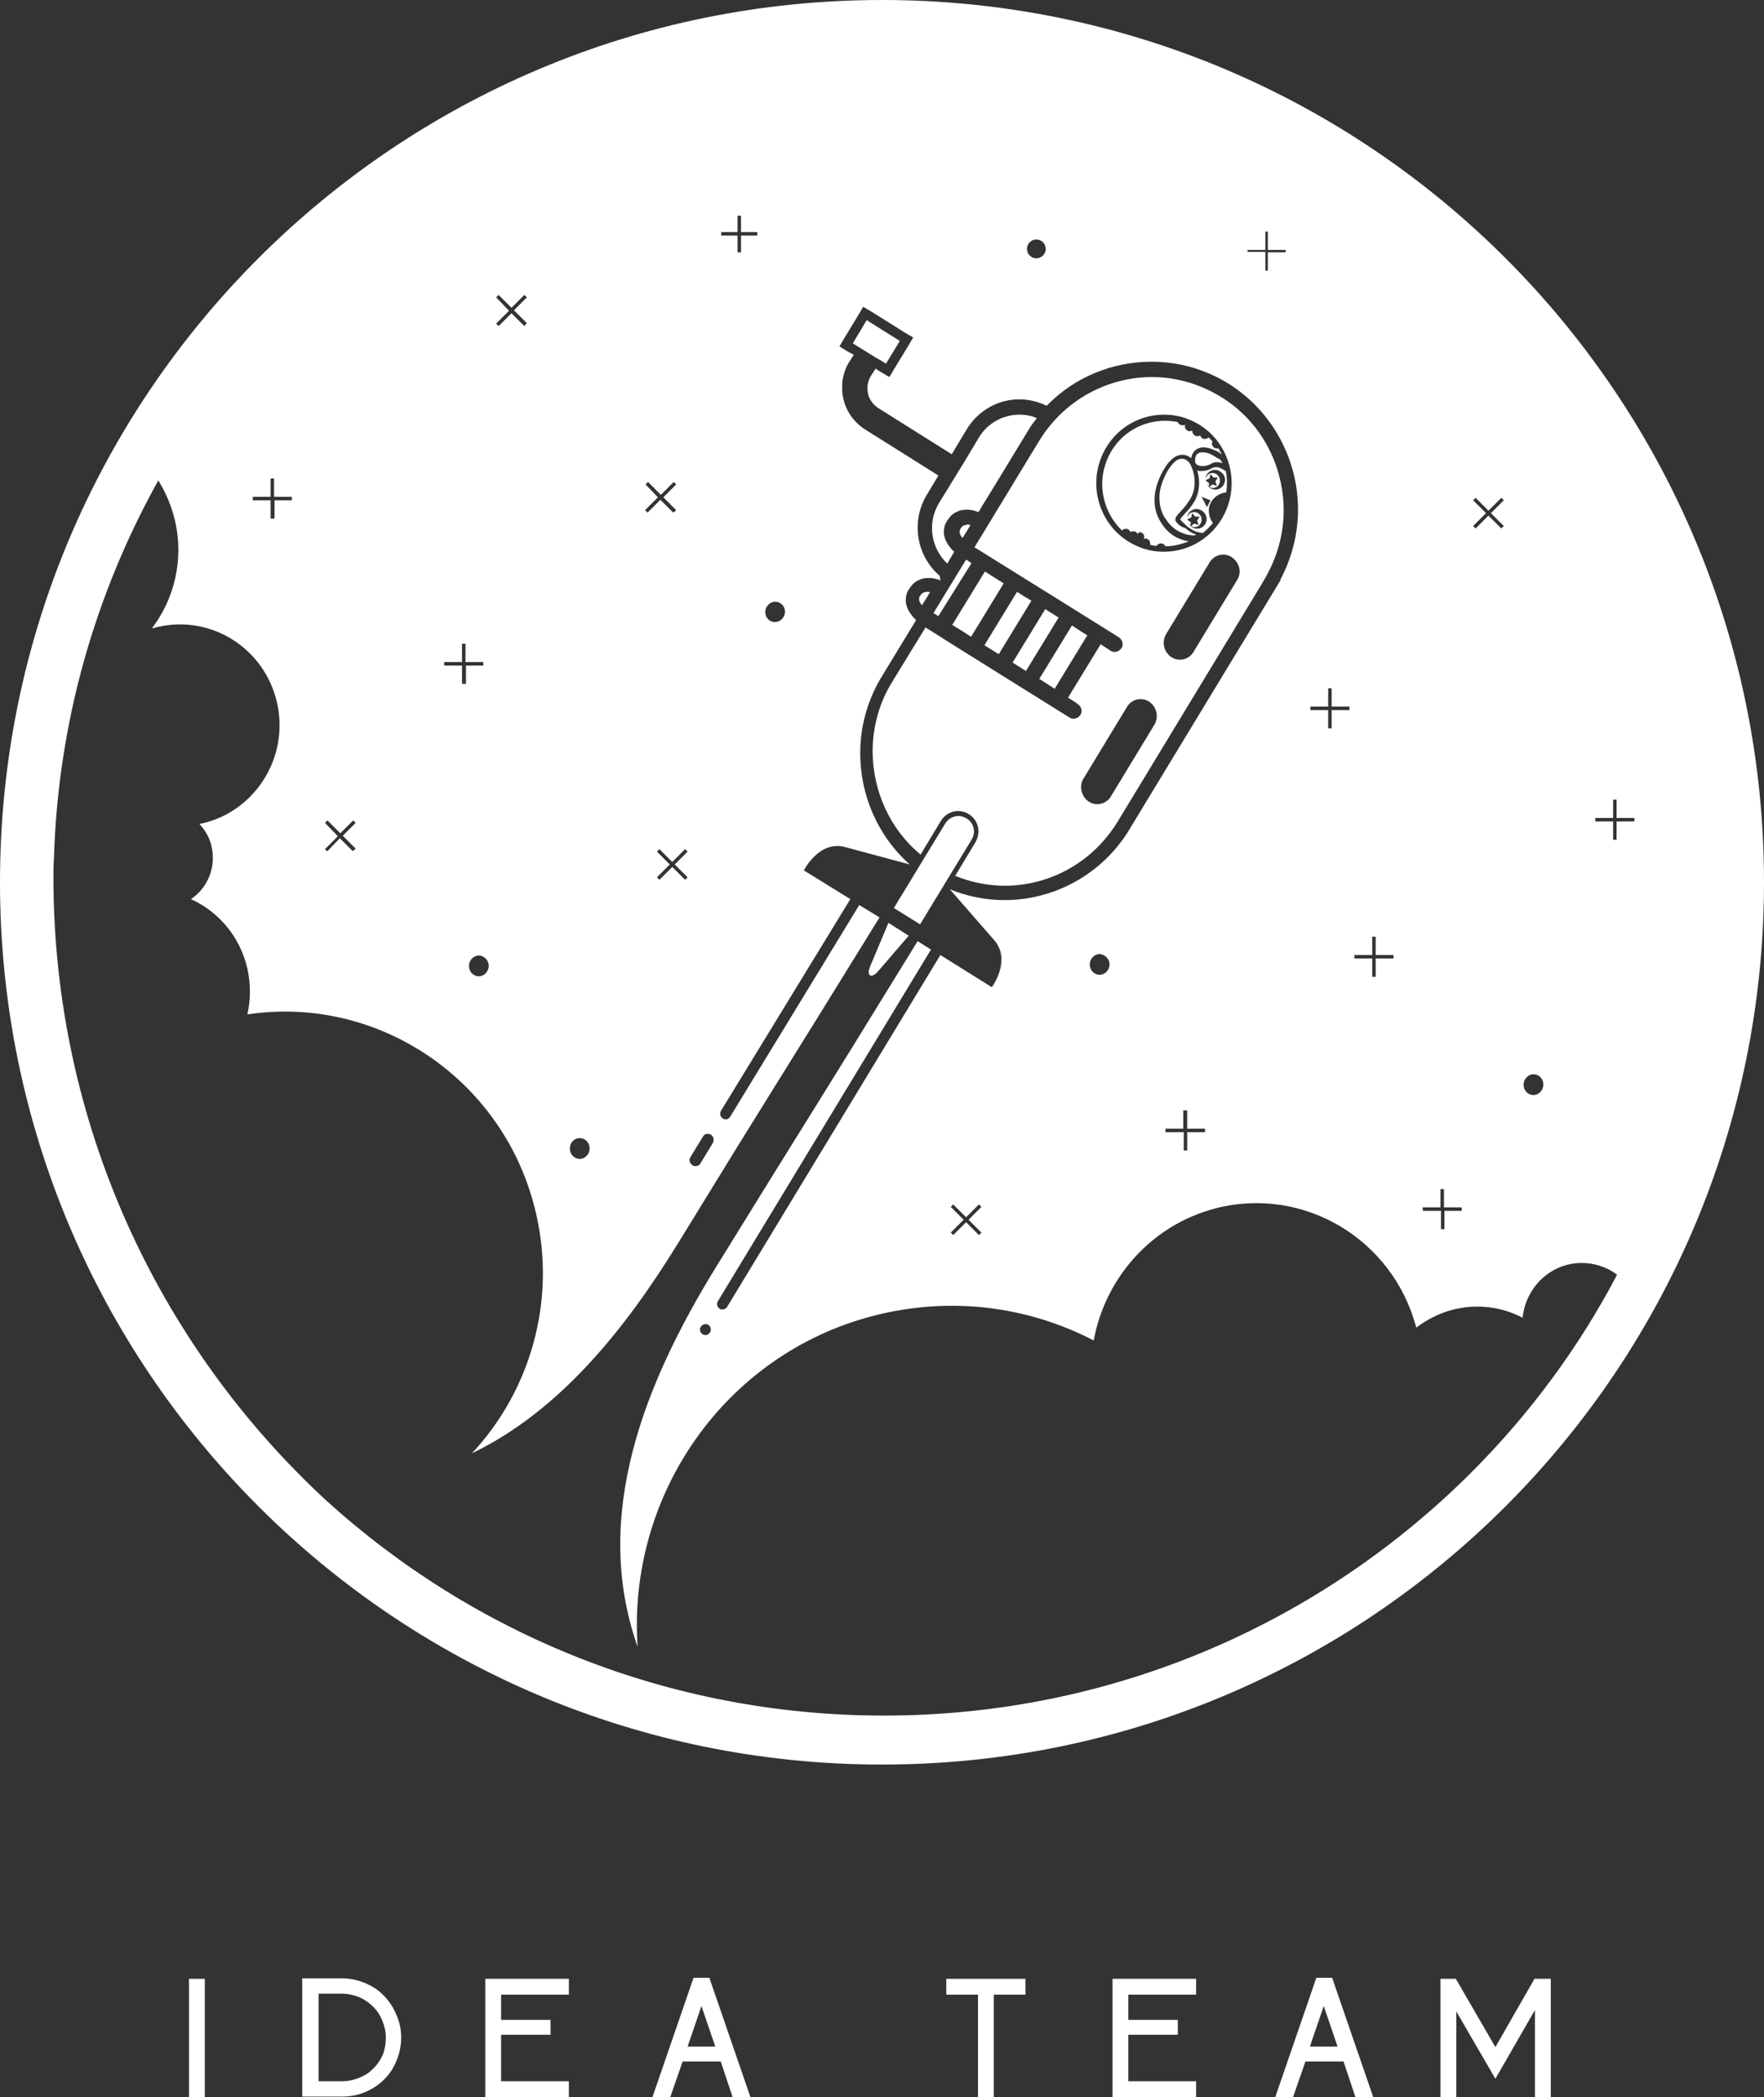 <?xml version="1.0" encoding="utf-8"?>
<!-- Generator: Adobe Illustrator 24.1.2, SVG Export Plug-In . SVG Version: 6.00 Build 0)  -->
<svg version="1.1" id="Layer_1" xmlns="http://www.w3.org/2000/svg" xmlns:xlink="http://www.w3.org/1999/xlink" x="0px" y="0px"
	 viewBox="0 0 35.66 42.38" style="enable-background:new 0 0 35.66 42.38;" xml:space="preserve">
<rect x="0" y="0" width="35.66" height="42.38" fill="#333333" stroke="none"/>
<style type="text/css">
	.st0{fill:#FFFFFF;}
</style>
<g>
	<g>
		<path class="st0" d="M23.07,10.76c0.05,0.02,0.08,0.08,0.05,0.13l0,0c0.02-0.01,0.05-0.01,0.07,0c0.05,0.02,0.07,0.07,0.06,0.12
			c0.04,0.01,0.08,0.02,0.13,0.02c0.03-0.04,0.08-0.06,0.13-0.04c0.02,0.01,0.04,0.03,0.05,0.05c0.16,0,0.32-0.04,0.47-0.1
			c-0.05-0.01-0.11-0.02-0.18-0.05c-0.13-0.05-0.27-0.15-0.38-0.33c-0.08-0.13-0.13-0.27-0.13-0.43l0-0.01c0-0.01,0-0.02,0-0.02
			c0-0.19,0.06-0.39,0.18-0.6c0.04-0.06,0.08-0.14,0.15-0.2c0.06-0.06,0.14-0.11,0.23-0.11c0.06,0,0.12,0.02,0.18,0.07
			c0.01-0.07,0.04-0.12,0.08-0.16c0.05-0.04,0.11-0.06,0.17-0.06c0.02,0,0.04,0,0.07,0.01l0.01,0c0.05,0.01,0.1,0.03,0.15,0.05
			c0.05,0.02,0.1,0.05,0.14,0.09c-0.02-0.05-0.05-0.09-0.07-0.13c-0.03,0.01-0.05,0-0.08-0.01c-0.05-0.03-0.06-0.09-0.04-0.13
			c-0.03-0.03-0.05-0.06-0.08-0.08c-0.03,0.03-0.08,0.04-0.12,0.02c-0.02-0.01-0.04-0.04-0.05-0.06c-0.03,0.02-0.08,0.02-0.11,0
			c-0.03-0.02-0.05-0.06-0.05-0.1c-0.03,0.02-0.07,0.02-0.1,0c-0.04-0.03-0.06-0.08-0.04-0.12c-0.03,0.02-0.07,0.02-0.11,0
			c-0.02-0.01-0.03-0.03-0.04-0.05c-0.59-0.12-1.19,0.18-1.43,0.76c-0.21,0.51-0.07,1.07,0.3,1.43c0.03-0.03,0.07-0.04,0.11-0.03
			c0.03,0.01,0.05,0.03,0.06,0.06c0.03-0.01,0.06-0.02,0.09-0.01c0.03,0.01,0.05,0.03,0.06,0.06C23,10.76,23.04,10.75,23.07,10.76z"
			/>
		<path class="st0" d="M24.55,9.22c-0.05-0.03-0.11-0.06-0.16-0.07l-0.01,0c-0.02-0.01-0.05-0.01-0.07-0.01
			c-0.04,0-0.08,0.01-0.1,0.03c-0.03,0.02-0.05,0.06-0.05,0.13v0l0,0.02c0,0.04,0.01,0.05,0.04,0.07c0.02,0.02,0.06,0.03,0.11,0.03
			c0.06,0,0.12-0.02,0.16-0.04c0.04-0.03,0.09-0.04,0.13-0.04c0.04,0,0.08,0.01,0.11,0.02c0-0.01,0-0.01-0.01-0.02
			c0-0.01-0.02-0.03-0.04-0.06C24.62,9.27,24.58,9.24,24.55,9.22z"/>
		<path class="st0" d="M23.78,10.55c-0.01-0.01-0.02-0.03-0.02-0.05c0-0.04,0.02-0.06,0.04-0.09c0.02-0.03,0.05-0.05,0.08-0.09
			c0.05-0.05,0.1-0.11,0.15-0.19l0.01-0.01c0.01-0.02,0.02-0.03,0.03-0.05c0.05-0.09,0.08-0.2,0.08-0.32c0-0.11-0.02-0.23-0.08-0.35
			l-0.02-0.04c-0.07-0.08-0.11-0.09-0.16-0.09c-0.06,0-0.11,0.03-0.16,0.08c-0.05,0.05-0.1,0.12-0.13,0.17
			c-0.11,0.2-0.17,0.39-0.16,0.56c0,0.01,0,0.02,0,0.02l0,0.01c0.01,0.13,0.04,0.26,0.12,0.37c0.1,0.16,0.23,0.25,0.34,0.29
			c0.11,0.05,0.21,0.05,0.24,0.05c0,0,0.01,0,0.01,0l0.03-0.02c-0.08-0.02-0.15-0.07-0.22-0.13C23.87,10.65,23.81,10.59,23.78,10.55
			z"/>
		<path class="st0" d="M24.5,9.46c-0.06,0.04-0.14,0.06-0.21,0.06c-0.03,0-0.06,0-0.09-0.01c0.03,0.08,0.04,0.17,0.04,0.25
			c0,0.13-0.03,0.26-0.09,0.37c0,0,0,0,0,0l-0.01,0.01c-0.05,0.09-0.11,0.16-0.17,0.22c-0.05,0.06-0.1,0.11-0.11,0.13l0,0.01
			c0.02,0.03,0.08,0.08,0.14,0.14c0.07,0.05,0.15,0.1,0.2,0.11c0.08,0.02,0.1,0.02,0.11,0.02l0.01,0l0,0
			c0.07-0.06,0.14-0.13,0.2-0.2c-0.07-0.09-0.12-0.25-0.05-0.4c0.08-0.16,0.23-0.21,0.32-0.22c0.02-0.14,0.02-0.29-0.01-0.43
			L24.74,9.5l0,0l0,0l-0.01-0.01c-0.01-0.01-0.02-0.01-0.04-0.02c-0.03-0.02-0.07-0.03-0.11-0.03C24.55,9.44,24.53,9.45,24.5,9.46z
			 M24.38,10.56c-0.04,0.1-0.15,0.15-0.25,0.11c-0.05-0.02-0.09-0.06-0.11-0.12c0.01,0.03,0.03,0.05,0.05,0.07l0-0.07l-0.06-0.04
			c0-0.01,0-0.01,0-0.02l0.07-0.03l0.02-0.09l0.06,0.07l0.09,0l-0.05,0.08l0.03,0.09l-0.09-0.03l-0.06,0.05c0,0,0.01,0,0.01,0.01
			c0.08,0.03,0.16,0,0.19-0.08c0.03-0.08,0-0.16-0.08-0.2c-0.08-0.03-0.16,0-0.19,0.08c0,0.01-0.01,0.02-0.01,0.03
			c0-0.02,0.01-0.04,0.01-0.06c0.04-0.1,0.15-0.15,0.25-0.11C24.37,10.35,24.42,10.46,24.38,10.56z M24.4,10.25l-0.11-0.21
			l0.18,0.07L24.4,10.25z M24.75,9.77c-0.04,0.1-0.15,0.15-0.25,0.11c-0.05-0.02-0.09-0.06-0.11-0.12c0.01,0.03,0.03,0.05,0.05,0.07
			l0-0.07l-0.06-0.04c0-0.01,0-0.01,0-0.02l0.07-0.03l0.02-0.09l0.06,0.07l0.09,0l-0.05,0.08l0.03,0.09l-0.09-0.03l-0.06,0.05
			c0,0,0.01,0,0.01,0.01c0.08,0.03,0.16,0,0.19-0.08c0.03-0.08,0-0.16-0.08-0.2c-0.08-0.03-0.16,0-0.19,0.08
			c0,0.01-0.01,0.02-0.01,0.03c0-0.02,0.01-0.04,0.01-0.06c0.04-0.1,0.15-0.15,0.25-0.11C24.75,9.56,24.79,9.67,24.75,9.77z"/>
		<path class="st0" d="M19.48,10.62c-0.02,0.01-0.04,0.03-0.06,0.06c-0.02,0.03-0.02,0.05-0.02,0.07c0,0.03,0.01,0.06,0.04,0.1
			c0,0.01,0.01,0.01,0.02,0.02l0.16-0.26c-0.02,0-0.04-0.01-0.06-0.01C19.53,10.61,19.5,10.61,19.48,10.62z"/>
		<polygon class="st0" points="17.8,7.28 17.8,7.28 17.91,7.35 18.19,6.89 17.52,6.47 17.24,6.94 17.71,7.23 		"/>
		<path class="st0" d="M19.29,11.15c-0.04-0.03-0.07-0.07-0.1-0.11c-0.06-0.08-0.11-0.18-0.11-0.29c0-0.08,0.02-0.16,0.07-0.23
			c0.05-0.08,0.11-0.14,0.18-0.17c0.07-0.04,0.15-0.05,0.22-0.05c0.08,0,0.16,0.02,0.23,0.05l0.09-0.15l0.27-0.44l0.7-1.15
			c0.04-0.05,0.08-0.11,0.12-0.16c-0.11-0.05-0.23-0.07-0.35-0.07c-0.32,0-0.64,0.16-0.82,0.46l-0.3,0.5l-0.27,0.44l-0.24,0.39
			c-0.24,0.4-0.16,0.91,0.17,1.22L19.29,11.15z"/>
		<path class="st0" d="M18.61,17.27l0.41-0.68c0.08-0.13,0.21-0.2,0.35-0.2c0.07,0,0.15,0.02,0.21,0.06c0.13,0.08,0.2,0.21,0.2,0.35
			c0,0.07-0.02,0.15-0.06,0.22l-0.04-0.03l0.04,0.03l-0.41,0.68c0.32,0.13,0.66,0.2,1,0.2c0.9,0,1.77-0.46,2.28-1.29
			c0.01-0.01,0.02-0.03,0.03-0.05l0.08-0.13l0,0l2.79-4.6l0,0l0.07-0.12c0.26-0.44,0.39-0.92,0.39-1.39c0-0.91-0.45-1.8-1.27-2.3
			c-0.44-0.27-0.92-0.4-1.39-0.4c-0.89,0-1.76,0.45-2.27,1.27l-0.08,0.13l0,0l-1.24,2.04c0.61,0.38,2.41,1.5,2.92,1.82
			c0.07,0.05,0.1,0.15,0.05,0.22c-0.05,0.07-0.14,0.1-0.22,0.05l-0.2-0.13l-0.66,1.08c0.08,0.05,0.15,0.09,0.2,0.13
			c0.07,0.05,0.1,0.14,0.05,0.22c-0.05,0.07-0.15,0.1-0.22,0.05c-0.51-0.32-2.3-1.43-2.91-1.82l-0.57,0.93l0,0l-0.08,0.13
			c-0.01,0.02-0.02,0.04-0.03,0.05c-0.27,0.44-0.39,0.93-0.39,1.41C17.65,15.98,17.98,16.75,18.61,17.27z M25.01,11.72l-0.88,1.45
			c-0.09,0.16-0.3,0.21-0.45,0.11s-0.2-0.3-0.11-0.46l0.88-1.45c0.09-0.16,0.3-0.21,0.45-0.11S25.11,11.56,25.01,11.72z M22.26,9.25
			c0.21-0.53,0.71-0.87,1.27-0.87h0c0.17,0,0.35,0.03,0.51,0.1c0.7,0.28,1.04,1.09,0.76,1.8c-0.21,0.53-0.71,0.87-1.27,0.87
			c-0.17,0-0.35-0.03-0.51-0.1C22.32,10.77,21.98,9.96,22.26,9.25z M21.9,15.74l0.88-1.45c0.09-0.16,0.3-0.21,0.45-0.11
			s0.2,0.3,0.11,0.46l-0.88,1.45c-0.09,0.16-0.3,0.21-0.45,0.11C21.86,16.1,21.81,15.89,21.9,15.74z"/>
		<path class="st0" d="M18.64,12.23l0.16-0.26c-0.02-0.01-0.04-0.01-0.06-0.01c-0.03,0-0.06,0.01-0.08,0.02
			c-0.02,0.01-0.04,0.03-0.06,0.06c-0.02,0.03-0.02,0.05-0.02,0.07c0,0.03,0.01,0.06,0.04,0.1C18.62,12.21,18.63,12.22,18.64,12.23z
			"/>
		<path class="st0" d="M20.47,13.39c0.09,0.06,0.18,0.11,0.27,0.17l0.66-1.08c-0.09-0.06-0.18-0.11-0.27-0.17L20.47,13.39z"/>
		<path class="st0" d="M21.98,12.84c-0.1-0.06-0.2-0.13-0.31-0.2l-0.66,1.08c0.11,0.07,0.22,0.14,0.31,0.2L21.98,12.84z"/>
		<path class="st0" d="M19.64,11.38c-0.04-0.02-0.07-0.05-0.11-0.07l-0.66,1.08c0.03,0.02,0.07,0.04,0.1,0.06L19.64,11.38z"/>
		<path class="st0" d="M19.25,12.63c0.12,0.07,0.25,0.15,0.38,0.24l0.66-1.08c-0.14-0.09-0.27-0.17-0.38-0.24L19.25,12.63z"/>
		<path class="st0" d="M19.9,13.04c0.1,0.06,0.19,0.12,0.29,0.18l0.66-1.08c-0.1-0.06-0.2-0.12-0.29-0.18L19.9,13.04z"/>
		<path class="st0" d="M17.75,19.63l0.62-0.72l-0.41-0.26l-0.37,0.88C17.51,19.72,17.61,19.79,17.75,19.63z"/>
		<path class="st0" d="M19.64,16.97c0.03-0.05,0.05-0.11,0.05-0.16c0-0.11-0.05-0.21-0.15-0.27c-0.05-0.03-0.11-0.05-0.16-0.05
			c-0.1,0-0.21,0.05-0.27,0.15l-1.04,1.71l0.53,0.33L19.64,16.97z"/>
	</g>
	<g>
		<path class="st0" d="M4.14,39.99v2.39H3.82v-2.39H4.14z"/>
		<path class="st0" d="M8.11,41.18c0,0.25-0.08,0.48-0.2,0.67c-0.13,0.19-0.31,0.34-0.53,0.43c-0.14,0.06-0.3,0.09-0.47,0.09h-0.8
			v-2.39l0.8,0c0.25,0,0.48,0.08,0.67,0.2c0.19,0.13,0.34,0.31,0.43,0.53C8.08,40.86,8.11,41.02,8.11,41.18z M7.8,41.18
			c0-0.18-0.06-0.35-0.15-0.5c-0.1-0.14-0.23-0.25-0.39-0.32c-0.11-0.04-0.22-0.07-0.35-0.07H6.44v1.77h0.48
			c0.18,0,0.35-0.06,0.5-0.15c0.14-0.1,0.25-0.23,0.32-0.39C7.78,41.42,7.8,41.3,7.8,41.18z"/>
		<path class="st0" d="M20.73,40.31h-0.64v2.07h-0.32v-2.07h-0.64v-0.32h0.64v0h0.32v0h0.64V40.31z"/>
		<path class="st0" d="M31.35,39.99v2.39h-0.32v-1.76l-0.8,1.39l-0.79-1.36v1.73h-0.32v-2.39h0.31l0.8,1.38l0.79-1.38h0H31.35z"/>
		<path class="st0" d="M22.81,40.31v0.51h1v0.3h-1v0.94h1.37v0.32h-1.69v-2.39l1.69,0v0.32H22.81z"/>
		<path class="st0" d="M10.13,40.31v0.51h1v0.3h-1v0.94h1.37v0.32H9.81v-2.39l1.69,0v0.32H10.13z"/>
		<path class="st0" d="M27.4,42.38h0.36l-0.83-2.41l-0.32,0l-0.83,2.41h0.36l0.25-0.72h0.77L27.4,42.38z M26.48,41.36l0.28-0.82
			l0.28,0.82H26.48z"/>
		<path class="st0" d="M14.81,42.38h0.36l-0.83-2.41l-0.32,0l-0.83,2.41h0.36l0.25-0.72h0.77L14.81,42.38z M13.9,41.36l0.28-0.82
			l0.28,0.82H13.9z"/>
	</g>
	<g>
		<path class="st0" d="M17.83,0C7.98,0,0,7.98,0,17.83c0,9.85,7.98,17.83,17.83,17.83c9.85,0,17.83-7.98,17.83-17.83
			C35.66,7.98,27.68,0,17.83,0z M31,21.71c0.11,0,0.2,0.09,0.2,0.21c0,0.11-0.09,0.21-0.2,0.21c-0.11,0-0.2-0.09-0.2-0.21
			C30.8,21.81,30.89,21.71,31,21.71z M29.78,10.11L29.78,10.11l0.05-0.05l0.26,0.26l0.25-0.25l0.01-0.01l0.01,0.01l0.04,0.04
			l-0.26,0.26l0.26,0.26l-0.01,0.01l-0.04,0.04l-0.26-0.26l-0.26,0.26l-0.01-0.01l-0.04-0.04l0.26-0.26L29.78,10.11z M28.76,24.46
			V24.4h0.36v-0.37h0.01h0.05h0.01v0.37h0.36v0.01v0.06H29.2v0.37h-0.01h-0.06v-0.37h-0.36V24.46z M27.38,19.36V19.3h0.36v-0.37
			h0.01h0.05h0.01v0.37h0.36v0.01v0.06h-0.36v0.37h-0.01h-0.06v-0.37h-0.36V19.36z M26.49,14.34v-0.06h0.36v-0.37h0.01h0.05h0.01
			v0.37h0.36v0.01v0.06h-0.36v0.37h-0.01h-0.06v-0.37h-0.36V14.34z M25.22,5.05h0.36V4.68h0.05v0.37h0.36v0.05h-0.36v0.37h-0.05
			V5.09h-0.36V5.05z M20.95,4.84c0.11,0,0.19,0.09,0.19,0.19c0,0.11-0.09,0.19-0.19,0.19c-0.11,0-0.19-0.09-0.19-0.19
			C20.76,4.93,20.84,4.84,20.95,4.84z M15.47,12.37L15.47,12.37c0-0.11,0.09-0.21,0.2-0.21h0h0h0v0c0.11,0,0.2,0.09,0.2,0.2h0v0v0
			c0,0.11-0.09,0.21-0.2,0.21h0h0C15.56,12.58,15.47,12.48,15.47,12.37L15.47,12.37z M14.58,4.75V4.69h0.33V4.36h0.01h0.05h0.01
			v0.33h0.33V4.7v0.06h-0.33V5.1h-0.01h-0.06V4.76h-0.33V4.75z M13.96,23.38l0.25-0.41c0.03-0.06,0.11-0.07,0.16-0.04
			c0.06,0.04,0.07,0.11,0.04,0.17l-0.25,0.41c-0.03,0.06-0.11,0.07-0.16,0.04C13.94,23.51,13.92,23.44,13.96,23.38z M13.85,17.16
			L13.85,17.16l0.05,0.05l-0.26,0.26l0.26,0.26l-0.01,0.01l-0.04,0.04l-0.26-0.26l-0.26,0.26l-0.01-0.01l-0.04-0.04l0.26-0.26
			l-0.26-0.26l0.01-0.01l0.04-0.04l0.26,0.26L13.85,17.16L13.85,17.16z M13.05,9.79L13.05,9.79l0.05-0.05l0.26,0.26l0.26-0.26
			l0.01,0.01l0.04,0.04l-0.26,0.26l0.26,0.26l-0.01,0.01l-0.04,0.03l-0.01,0.01l-0.26-0.26l-0.26,0.26l-0.01-0.01l-0.04-0.04
			l0.26-0.26L13.05,9.79z M11.72,23c0.11,0,0.2,0.09,0.2,0.21c0,0.11-0.09,0.21-0.2,0.21c-0.11,0-0.2-0.09-0.2-0.21
			C11.52,23.09,11.61,23,11.72,23z M10.03,6.01L10.03,6.01l0.05-0.05l0.26,0.26l0.25-0.25l0.01-0.01l0.01,0.01l0.04,0.04l-0.26,0.26
			l0.26,0.26l-0.01,0.01L10.6,6.59l-0.26-0.26l-0.26,0.26l-0.01-0.01l-0.04-0.04l0.26-0.26L10.03,6.01z M9.88,19.52
			c0,0.11-0.09,0.21-0.2,0.21c-0.11,0-0.2-0.09-0.2-0.21c0-0.11,0.09-0.21,0.2-0.21C9.78,19.31,9.88,19.4,9.88,19.52z M8.98,13.44
			v-0.06h0.36v-0.37h0.01h0.06v0.37h0.35h0.01v0.01v0.06H9.42v0.37H9.41H9.34v-0.37H8.98V13.44z M6.57,16.63L6.57,16.63l0.05-0.05
			l0.26,0.26l0.25-0.25l0.01-0.01l0.01,0.01l0.04,0.04l-0.26,0.26l0.26,0.26l-0.01,0.01L7.13,17.2l-0.26-0.26L6.62,17.2L6.61,17.2
			l-0.04-0.04l0.26-0.26L6.57,16.63z M5.11,10.1v-0.06h0.36V9.67h0.01h0.05h0.01v0.37h0.36v0.01v0.06H5.55v0.37H5.53H5.47v-0.37
			H5.11V10.1z M29.75,29.75c-3.04,3.04-7.24,4.92-11.88,4.92c-4.35,0-8.31-1.65-11.29-4.36c-3.38-3.13-5.5-7.61-5.5-12.58
			c0-0.13,0-0.25,0.01-0.37c0.08-2.77,0.84-5.37,2.11-7.65c0.15,0.24,0.27,0.52,0.34,0.82c0.18,0.79-0.02,1.58-0.47,2.17
			c0.04-0.01,0.08-0.02,0.12-0.03c1.08-0.25,2.16,0.43,2.41,1.53c0.25,1.09-0.43,2.19-1.51,2.44c-0.02,0-0.04,0.01-0.06,0.01
			c0.12,0.13,0.21,0.28,0.25,0.47c0.09,0.42-0.09,0.83-0.42,1.05c0.55,0.25,0.99,0.75,1.14,1.4c0.07,0.32,0.07,0.63,0,0.93
			c2.66-0.4,5.23,1.34,5.84,4.04c0.41,1.79-0.14,3.59-1.3,4.83c1.77-0.85,3.1-2.51,4.17-4.25c2.09-3.41,1.77-2.85,4.07-6.58
			l-0.41-0.25l-2.61,4.28c-0.03,0.05-0.1,0.07-0.15,0.03c-0.05-0.03-0.07-0.1-0.03-0.16l2.61-4.27l-0.94-0.58
			c0,0,0.31-0.62,0.84-0.47l1.3,0.35c-0.65-0.58-1-1.4-1-2.25c0-0.51,0.13-1.02,0.4-1.49l0,0l0.73-1.2
			c-0.04-0.03-0.07-0.07-0.1-0.11c-0.06-0.08-0.11-0.18-0.11-0.29c0-0.08,0.02-0.16,0.07-0.23c0.05-0.08,0.11-0.14,0.18-0.17
			c0.07-0.04,0.15-0.05,0.22-0.05c0.08,0,0.16,0.02,0.23,0.05L19,11.64c-0.47-0.4-0.59-1.09-0.27-1.63l0.24-0.4l-1.48-0.93
			c-0.22-0.14-0.37-0.35-0.43-0.58c-0.04-0.13-0.04-0.26-0.03-0.4c0.02-0.13,0.06-0.27,0.14-0.39l0.09-0.14L17.13,7.1L16.97,7
			l0.1-0.17l0.28-0.46l0.1-0.17l0.17,0.1l0.67,0.42l0.17,0.1l-0.1,0.17l-0.28,0.46l-0.1,0.17l-0.17-0.1l-0.11-0.07l-0.09,0.14
			c-0.04,0.06-0.06,0.12-0.07,0.19c-0.01,0.06,0,0.13,0.01,0.19c0.03,0.11,0.1,0.21,0.21,0.28l1.48,0.93l0.3-0.5
			c0.23-0.38,0.63-0.61,1.07-0.61c0.19,0,0.38,0.05,0.55,0.13c0.56-0.58,1.33-0.89,2.12-0.89c0.53,0,1.06,0.14,1.55,0.44
			c0.91,0.57,1.41,1.55,1.41,2.55c0,0.48-0.12,0.97-0.36,1.42l0.01,0l-3.1,5.11l0,0c-0.56,0.87-1.51,1.36-2.48,1.36
			c-0.37,0-0.75-0.07-1.11-0.22l0.89,1.02c0.37,0.41-0.04,0.96-0.04,0.96l-1.04-0.65l-4.31,7.11c-0.03,0.05-0.1,0.07-0.15,0.04
			c-0.05-0.03-0.07-0.1-0.04-0.15l4.31-7.11l-0.27-0.17c-2.31,3.76-1.98,3.19-4.09,6.61c-1.42,2.31-2.51,5-1.57,7.65
			c-0.21-3.05,1.75-5.91,4.77-6.69c1.56-0.4,3.12-0.19,4.45,0.5c0.23-1.26,1.16-2.33,2.46-2.67c1.78-0.46,3.59,0.62,4.06,2.41
			c0.21-0.16,0.46-0.29,0.73-0.36c0.5-0.13,1-0.06,1.42,0.16c0.05-0.5,0.4-0.94,0.9-1.07c0.36-0.09,0.73-0.01,1.01,0.2
			C31.92,27.23,30.92,28.58,29.75,29.75z M23.56,22.88v-0.01v-0.06h0.36v-0.37h0.01h0.05H24v0.37h0.36v0.01v0.06H24v0.37h-0.01
			h-0.06v-0.37H23.56z M22.43,19.49c0,0.11-0.09,0.21-0.2,0.21s-0.2-0.09-0.2-0.21c0-0.11,0.09-0.21,0.2-0.21
			C22.34,19.29,22.43,19.38,22.43,19.49z M19.84,24.91L19.84,24.91l-0.05,0.05l-0.26-0.26l-0.26,0.26l-0.01-0.01l-0.04-0.04
			l0.26-0.26l-0.26-0.26l0.01-0.01l0.04-0.04l0.26,0.26l0.25-0.25l0.01-0.01l0.01,0.01l0.04,0.04l-0.26,0.26L19.84,24.91z
			 M14.37,26.87c0,0.06-0.05,0.11-0.11,0.11c-0.06,0-0.11-0.05-0.11-0.11c0-0.06,0.05-0.11,0.11-0.11
			C14.32,26.75,14.37,26.81,14.37,26.87z M33.04,16.6h-0.36v0.37h-0.01h-0.06V16.6h-0.36v-0.01v-0.06h0.36v-0.37h0.01h0.06v0.37
			h0.36v0.01V16.6z"/>
	</g>
</g>
</svg>
